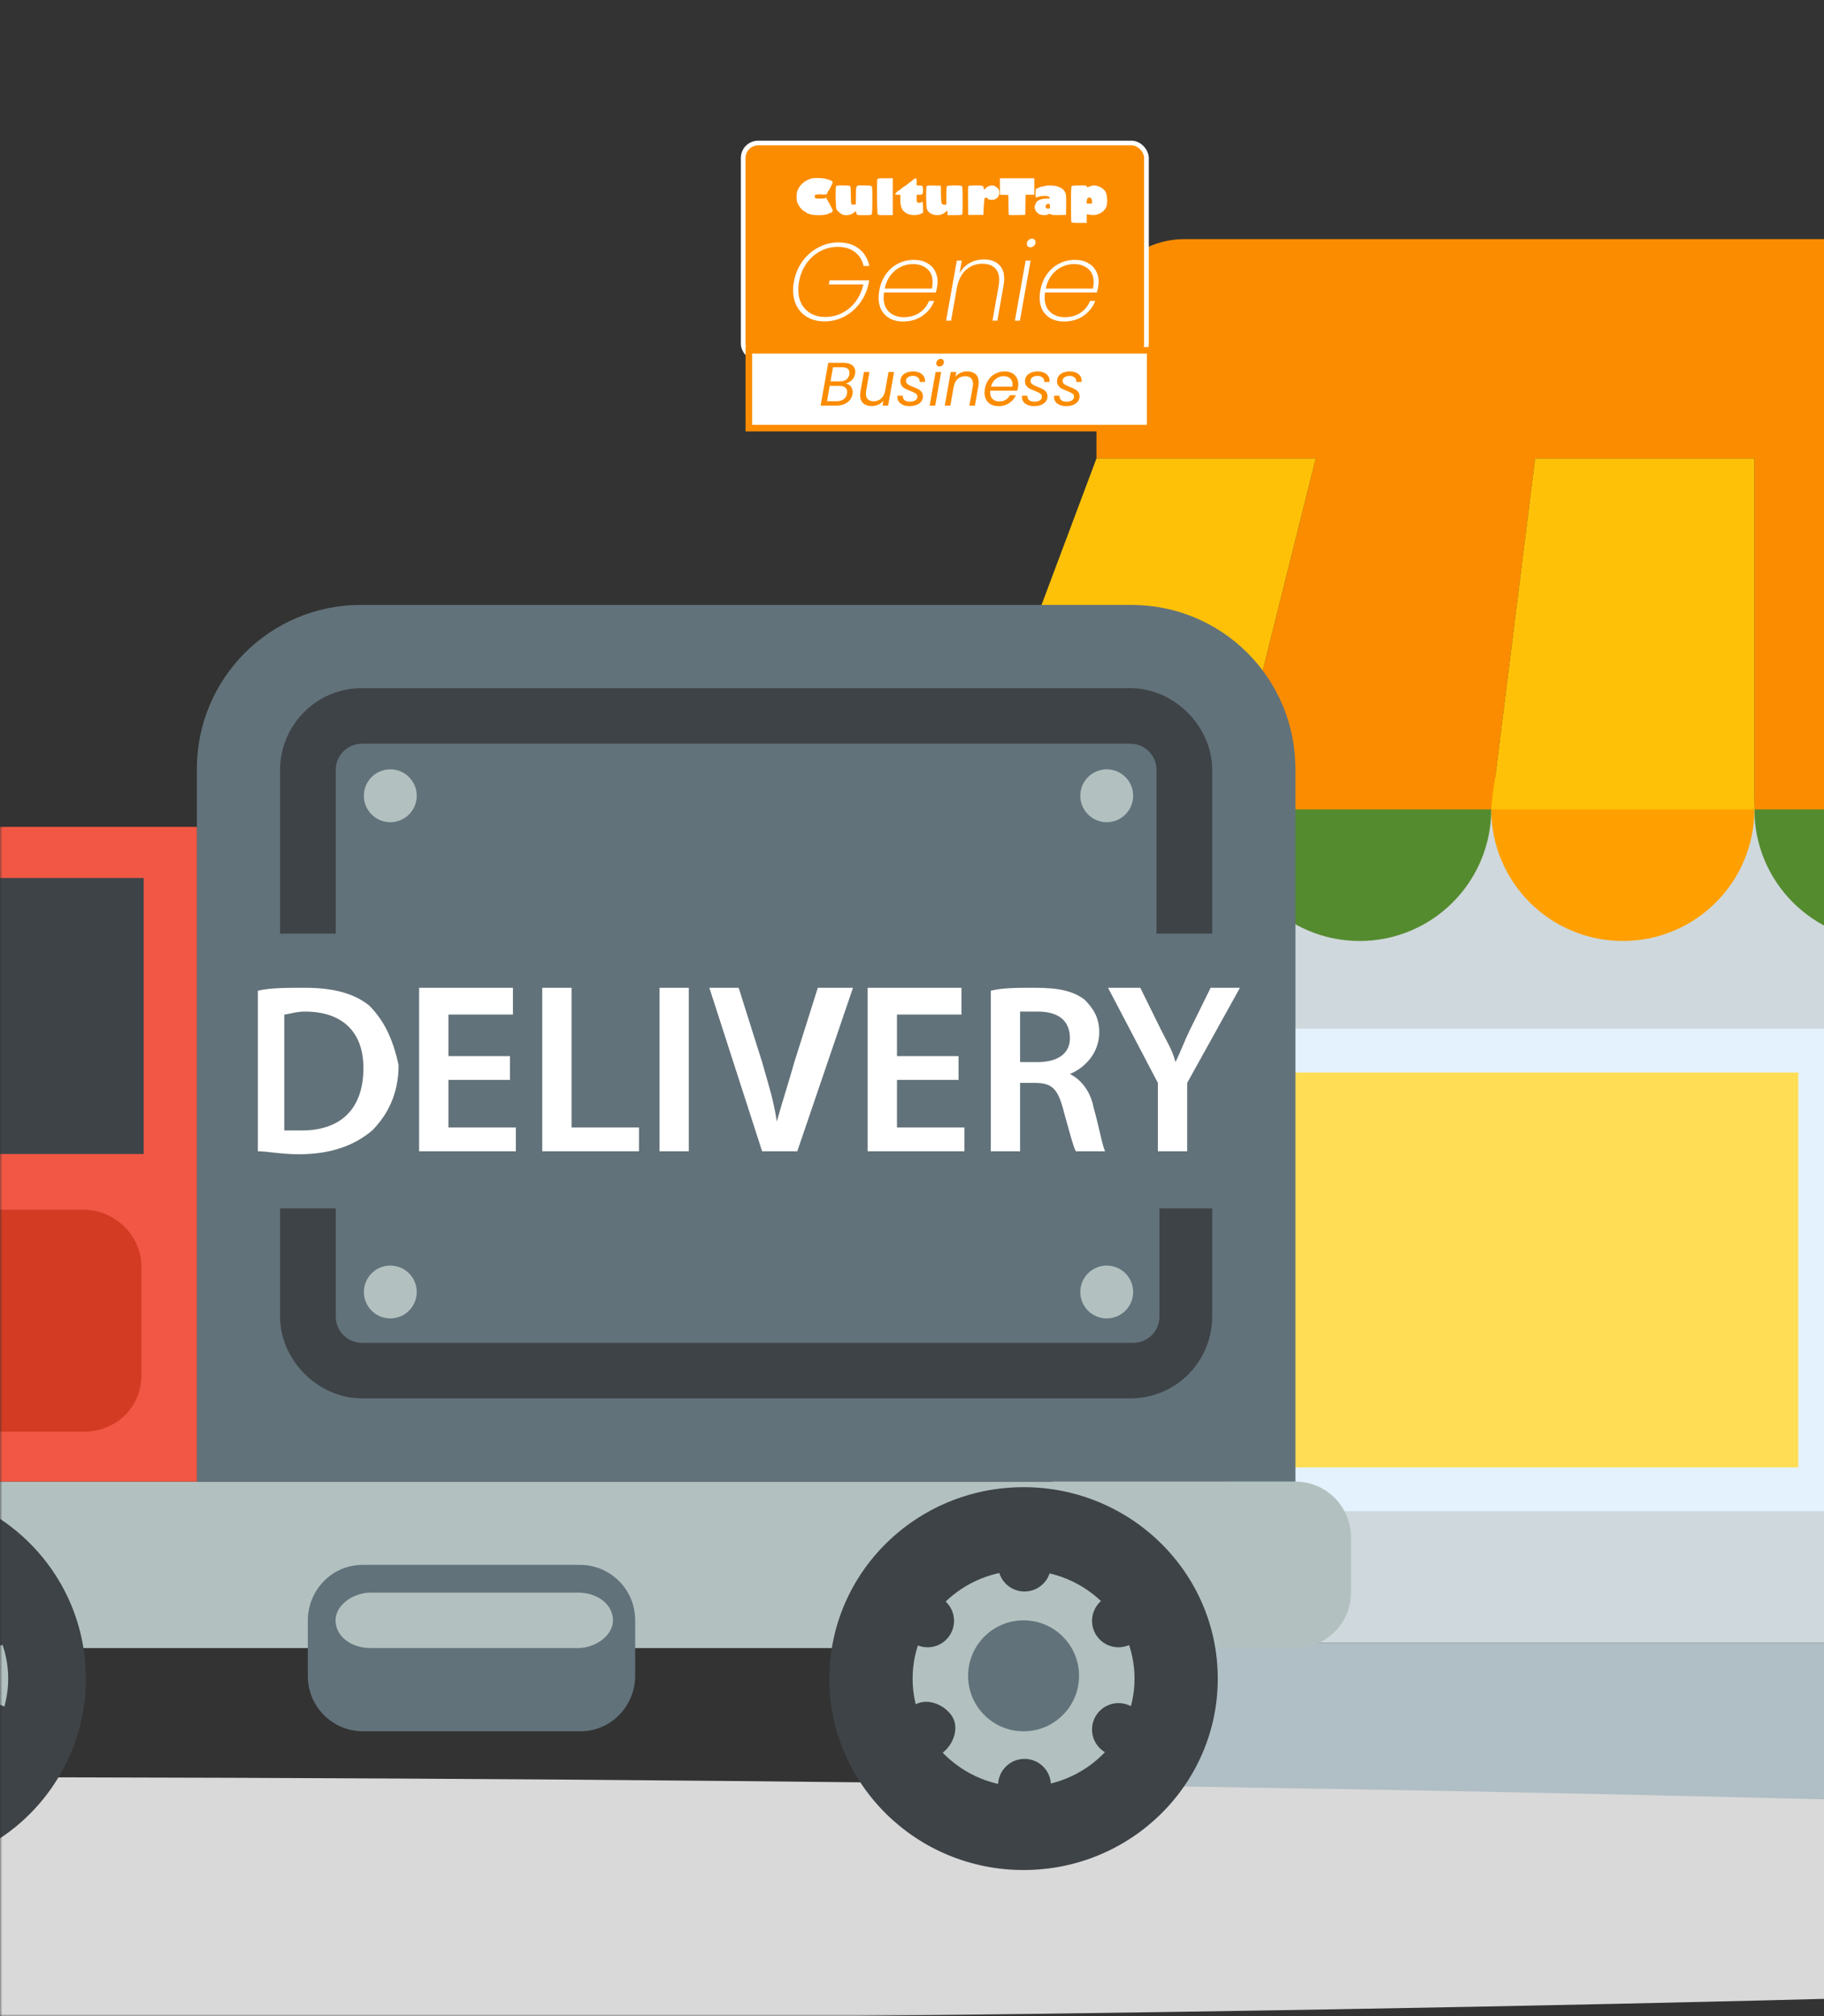 <svg width="389" height="430" viewBox="0 0 389 430" fill="none" xmlns="http://www.w3.org/2000/svg">
<rect x="0" y="0" width="389" height="430" fill="#333333" stroke="none"/>
<mask id="mask0_1364_2240" style="mask-type:alpha" maskUnits="userSpaceOnUse" x="0" y="-1" width="391" height="431">
<rect y="-1" width="391" height="431" fill="#D9D9D9"/>
</mask>
<g mask="url(#mask0_1364_2240)">
<path d="M224.482 172.608H579.953V350.344H224.482V172.608Z" fill="#CFD8DC"/>
<path d="M224.482 350.344H579.953V387.762H224.482V350.344Z" fill="#B0BEC5"/>
<path d="M261.9 219.381H392.863V322.28H261.9V219.381Z" fill="#E3F2FD"/>
<path d="M271.259 228.736H383.513V312.926H271.259V228.736Z" fill="#FFDD55"/>
<path d="M402.221 200.672C417.72 200.672 430.284 188.107 430.284 172.608C430.284 157.109 417.72 144.545 402.221 144.545C386.722 144.545 374.157 157.109 374.157 172.608C374.157 188.107 386.722 200.672 402.221 200.672Z" fill="#558B2F"/>
<path d="M289.967 200.672C305.466 200.672 318.03 188.107 318.03 172.608C318.03 157.109 305.466 144.545 289.967 144.545C274.468 144.545 261.903 157.109 261.903 172.608C261.903 188.107 274.468 200.672 289.967 200.672Z" fill="#558B2F"/>
<path d="M551.892 51H252.548C242.258 51 233.839 59.419 233.839 69.709V97.772H570.601V69.709C570.601 59.419 562.182 51 551.892 51ZM374.156 97.772H430.283V172.608H374.156V97.772ZM523.828 97.772H477.056L486.41 172.608H542.537L523.828 97.772ZM280.611 97.772H327.384L318.029 172.608H261.902L280.611 97.772Z" fill="#FB8C00"/>
<path d="M346.094 200.672C361.593 200.672 374.157 188.107 374.157 172.608C374.157 157.109 361.593 144.545 346.094 144.545C330.595 144.545 318.03 157.109 318.03 172.608C318.03 188.107 330.595 200.672 346.094 200.672Z" fill="#FFA000"/>
<path d="M205.773 172.608C205.773 188.511 217.934 200.672 233.837 200.672C249.74 200.672 261.9 188.511 261.9 172.608C261.9 156.706 249.74 144.545 233.837 144.545L205.773 172.608Z" fill="#FFA000"/>
<path d="M477.055 97.772H430.282V172.608H486.409L477.055 97.772ZM570.6 97.772H523.827L542.536 172.608H598.663L570.6 97.772ZM327.383 97.772H374.155V172.608H318.028L327.383 97.772ZM233.838 97.772H280.61L261.901 172.608H205.774L233.838 97.772Z" fill="#FFC107"/>
<ellipse cx="-20.5" cy="405" rx="712.5" ry="26" fill="#D9D9D9"/>
<path d="M288.11 327.796C288.11 321.568 283.108 315.963 276.231 315.963H-75.121C-81.373 315.963 -87 320.945 -87 327.796V339.629C-87 345.857 -81.999 351.462 -75.121 351.462H276.231C282.483 351.462 288.11 346.48 288.11 339.629V327.796Z" fill="#B2C1C0"/>
<path d="M-22.51 398.795C0.037 398.795 18.314 380.517 18.314 357.971C18.314 335.424 0.037 317.146 -22.51 317.146C-45.056 317.146 -63.334 335.424 -63.334 357.971C-63.334 380.517 -45.056 398.795 -22.51 398.795Z" fill="#3E4347"/>
<path d="M-22.51 381.045C-9.112 381.045 1.748 370.714 1.748 357.971C1.748 345.227 -9.112 334.896 -22.51 334.896C-35.907 334.896 -46.768 345.227 -46.768 357.971C-46.768 370.714 -35.907 381.045 -22.51 381.045Z" fill="#B2C1C0"/>
<path d="M218.294 398.795C241.167 398.795 259.71 380.517 259.71 357.971C259.71 335.424 241.167 317.146 218.294 317.146C195.42 317.146 176.878 335.424 176.878 357.971C176.878 380.517 195.42 398.795 218.294 398.795Z" fill="#3E4347"/>
<path d="M218.294 381.045C231.365 381.045 241.96 370.714 241.96 357.971C241.96 345.227 231.365 334.896 218.294 334.896C205.224 334.896 194.628 345.227 194.628 357.971C194.628 370.714 205.224 381.045 218.294 381.045Z" fill="#B2C1C0"/>
<path d="M241.288 129H76.969C57.6 129 41.98 144.632 41.98 164.017V315.963H276.276V164.017C276.276 144.632 260.656 129 241.288 129Z" fill="#62727A"/>
<path d="M-5.377 176.333C-33.417 176.333 -40.272 176.333 -40.272 223.084C-40.272 257.992 -75.167 257.992 -75.167 292.899V315.963H41.981V176.333H-5.377Z" fill="#F15744"/>
<path d="M-19.072 257.981C-25.84 257.981 -29.531 263.03 -27.07 269.341L-17.226 294.585C-14.765 300.896 -7.382 305.313 -0.615 305.313H17.843C24.61 305.313 30.147 300.265 30.147 293.323V269.972C30.147 263.661 24.61 257.981 17.843 257.981H-19.072Z" fill="#D33B23"/>
<path d="M30.64 187.235H-16.323C-16.323 187.235 -28.221 188.487 -28.221 204.768V232.946C-28.221 232.946 -28.221 246.096 -16.323 246.096H30.64V187.235Z" fill="#3E4347"/>
<path d="M-1.92 374.464C1.192 374.464 3.716 371.941 3.716 368.828C3.716 365.716 1.192 363.193 -1.92 363.193C-5.032 363.193 -7.556 365.716 -7.556 368.828C-7.556 371.941 -5.032 374.464 -1.92 374.464Z" fill="#3E4347"/>
<path d="M-1.92 351.295C1.192 351.295 3.716 348.772 3.716 345.66C3.716 342.547 1.192 340.024 -1.92 340.024C-5.032 340.024 -7.556 342.547 -7.556 345.66C-7.556 348.772 -5.032 351.295 -1.92 351.295Z" fill="#3E4347"/>
<path d="M218.494 339.398C221.607 339.398 224.13 336.874 224.13 333.762C224.13 330.649 221.607 328.126 218.494 328.126C215.382 328.126 212.858 330.649 212.858 333.762C212.858 336.874 215.382 339.398 218.494 339.398Z" fill="#3E4347"/>
<path d="M197.83 351.295C200.942 351.295 203.466 348.772 203.466 345.659C203.466 342.547 200.942 340.024 197.83 340.024C194.718 340.024 192.194 342.547 192.194 345.659C192.194 348.772 194.718 351.295 197.83 351.295Z" fill="#3E4347"/>
<path d="M194.699 363.819C197.204 361.94 200.961 363.192 202.839 365.697C204.718 368.202 203.466 371.959 200.961 373.838C198.456 375.716 194.699 374.464 192.821 371.959C190.942 368.828 192.194 365.697 194.699 363.819Z" fill="#3E4347"/>
<path d="M218.494 386.361C221.607 386.361 224.13 383.838 224.13 380.726C224.13 377.613 221.607 375.09 218.494 375.09C215.382 375.09 212.858 377.613 212.858 380.726C212.858 383.838 215.382 386.361 218.494 386.361Z" fill="#3E4347"/>
<path d="M238.532 374.464C241.645 374.464 244.168 371.941 244.168 368.828C244.168 365.716 241.645 363.193 238.532 363.193C235.42 363.193 232.896 365.716 232.896 368.828C232.896 371.941 235.42 374.464 238.532 374.464Z" fill="#3E4347"/>
<path d="M238.532 351.295C241.645 351.295 244.168 348.772 244.168 345.659C244.168 342.547 241.645 340.024 238.532 340.024C235.42 340.024 232.896 342.547 232.896 345.659C232.896 348.772 235.42 351.295 238.532 351.295Z" fill="#3E4347"/>
<path d="M218.294 369.212C224.829 369.212 230.127 363.914 230.127 357.379C230.127 350.844 224.829 345.546 218.294 345.546C211.759 345.546 206.461 350.844 206.461 357.379C206.461 363.914 211.759 369.212 218.294 369.212Z" fill="#62727A"/>
<path d="M78.755 214.452C75.629 211.916 71.253 210.648 65.001 210.648C61.249 210.648 57.498 210.648 54.997 211.282V245.514C56.873 245.514 59.999 246.148 63.75 246.148C70.627 246.148 75.629 244.246 79.38 241.076C82.506 237.907 85.007 233.469 85.007 227.13C83.757 221.425 81.881 217.622 78.755 214.452ZM64.375 241.076H60.624V216.354C61.249 216.354 63.125 215.72 65.001 215.72C73.128 215.72 77.505 220.157 77.505 227.764C77.505 236.639 72.503 241.076 64.375 241.076ZM108.765 230.3H95.636V240.443H110.016V245.514H89.384V210.648H109.391V216.354H95.636V225.229H108.765V230.3ZM121.895 240.443V210.648H115.643V245.514H136.275V240.443H121.895ZM140.651 210.648H146.903V245.514H140.651V210.648ZM174.413 210.648L169.411 226.496C168.16 230.934 166.91 234.737 165.66 239.175C165.034 234.737 163.784 230.934 162.534 226.496L157.532 210.648H151.28L162.534 245.514H170.036L181.915 210.648H174.413ZM191.293 240.443V230.3H204.423V225.229H191.293V216.354H205.048V210.648H185.041V245.514H205.673V240.443H191.293ZM233.183 236.005C232.557 232.836 230.682 230.3 228.181 229.032C231.307 227.764 234.433 224.595 234.433 220.157C234.433 216.988 233.183 215.086 231.307 213.184C228.806 211.282 225.68 210.648 220.678 210.648C216.927 210.648 213.801 210.648 211.3 211.282V245.514H217.552V230.934H220.678C224.43 230.934 225.68 232.202 226.93 237.273C228.181 241.71 228.806 244.246 229.431 245.514H235.683C235.058 244.246 234.433 240.443 233.183 236.005ZM221.303 226.496H217.552V215.72H221.303C225.68 215.72 228.181 217.622 228.181 221.425C228.181 224.595 225.68 226.496 221.303 226.496ZM258.191 210.648L253.815 219.523C252.564 222.059 251.939 223.961 250.688 226.496C250.063 223.961 248.813 222.059 247.562 219.523L243.186 210.648H236.309L246.937 230.934V245.514H253.189V230.934L264.443 210.648H258.191Z" fill="white"/>
<path d="M71.608 199.108V164.202C71.608 161.086 74.109 158.592 77.235 158.592H241.023C244.148 158.592 246.649 161.086 246.649 164.202V199.108H258.527V164.202C258.527 154.853 250.4 146.75 241.023 146.75H77.235C67.232 146.75 59.73 154.853 59.73 164.202V199.108H71.608ZM247.274 257.698V280.761C247.274 283.877 244.774 286.371 241.648 286.371H77.235C74.109 286.371 71.608 283.877 71.608 280.761V257.698H59.73V280.761C59.73 290.11 67.857 298.213 77.235 298.213H241.023C251.025 298.213 258.527 290.11 258.527 280.761V257.698H247.274Z" fill="#3E4347"/>
<path d="M83.239 175.337C86.352 175.337 88.875 172.814 88.875 169.702C88.875 166.589 86.352 164.066 83.239 164.066C80.127 164.066 77.603 166.589 77.603 169.702C77.603 172.814 80.127 175.337 83.239 175.337Z" fill="#B2C1C0"/>
<path d="M236.029 175.337C239.142 175.337 241.665 172.814 241.665 169.702C241.665 166.589 239.142 164.066 236.029 164.066C232.917 164.066 230.394 166.589 230.394 169.702C230.394 172.814 232.917 175.337 236.029 175.337Z" fill="#B2C1C0"/>
<path d="M83.239 281.162C86.352 281.162 88.875 278.639 88.875 275.527C88.875 272.414 86.352 269.891 83.239 269.891C80.127 269.891 77.603 272.414 77.603 275.527C77.603 278.639 80.127 281.162 83.239 281.162Z" fill="#B2C1C0"/>
<path d="M236.029 281.162C239.142 281.162 241.665 278.639 241.665 275.527C241.665 272.414 239.142 269.891 236.029 269.891C232.917 269.891 230.394 272.414 230.394 275.527C230.394 278.639 232.917 281.162 236.029 281.162Z" fill="#B2C1C0"/>
<path d="M135.463 357.379C135.463 363.607 130.52 369.212 123.724 369.212H77.386C71.208 369.212 65.647 364.23 65.647 357.379V345.546C65.647 339.318 70.59 333.713 77.386 333.713H123.724C129.902 333.713 135.463 338.695 135.463 345.546V357.379Z" fill="#62727A"/>
<path d="M79.117 339.63C75.34 339.63 71.564 342.259 71.564 345.546C71.564 348.833 74.711 351.463 79.117 351.463H123.176C126.953 351.463 130.729 348.833 130.729 345.546C130.729 342.259 127.582 339.63 123.176 339.63H79.117Z" fill="#B2C1C0"/>
</g>
<rect x="158.5" y="30.5" width="86" height="46" rx="3.181" fill="#FB8C00" stroke="white"/>
<path d="M169.31 60.131C169.593 58.498 170.19 57.046 171.101 55.774C172.027 54.486 173.166 53.489 174.516 52.782C175.867 52.06 177.304 51.699 178.827 51.699C180.602 51.699 182.054 52.146 183.185 53.041C184.331 53.921 185.069 55.145 185.399 56.716H184.174C183.907 55.475 183.287 54.486 182.313 53.748C181.355 53.01 180.138 52.641 178.662 52.641C177.359 52.641 176.126 52.947 174.964 53.559C173.802 54.172 172.812 55.043 171.996 56.174C171.195 57.305 170.661 58.624 170.394 60.131C170.3 60.697 170.253 61.246 170.253 61.78C170.253 62.974 170.496 64.01 170.983 64.89C171.47 65.753 172.145 66.421 173.009 66.892C173.888 67.363 174.893 67.599 176.024 67.599C177.28 67.599 178.466 67.316 179.581 66.751C180.711 66.185 181.669 65.384 182.455 64.348C183.255 63.296 183.813 62.063 184.127 60.65H176.754L176.919 59.778H185.375L185.234 60.485C184.92 62.024 184.308 63.406 183.397 64.631C182.502 65.84 181.395 66.798 180.075 67.504C178.756 68.195 177.351 68.541 175.859 68.541C174.524 68.541 173.346 68.266 172.326 67.716C171.321 67.167 170.535 66.389 169.97 65.384C169.42 64.364 169.146 63.194 169.146 61.875C169.146 61.278 169.201 60.697 169.31 60.131ZM194.895 55.42C195.978 55.42 196.897 55.632 197.651 56.056C198.42 56.465 198.993 57.022 199.37 57.729C199.763 58.42 199.959 59.197 199.959 60.061C199.959 60.438 199.928 60.783 199.865 61.097C199.771 61.663 199.676 62.087 199.582 62.369H188.535C188.472 62.872 188.44 63.233 188.44 63.453C188.44 64.803 188.849 65.84 189.665 66.562C190.482 67.285 191.51 67.646 192.751 67.646C193.992 67.646 195.091 67.34 196.049 66.727C197.022 66.099 197.713 65.251 198.122 64.183H199.229C198.726 65.487 197.886 66.546 196.708 67.363C195.546 68.164 194.172 68.564 192.586 68.564C191.016 68.564 189.752 68.109 188.794 67.198C187.851 66.287 187.38 65.047 187.38 63.476C187.38 62.99 187.427 62.487 187.522 61.969C187.757 60.634 188.228 59.472 188.935 58.483C189.642 57.493 190.505 56.739 191.526 56.221C192.563 55.687 193.685 55.42 194.895 55.42ZM198.734 61.545C198.844 61.089 198.899 60.626 198.899 60.155C198.899 58.914 198.499 57.964 197.698 57.305C196.913 56.645 195.915 56.315 194.706 56.315C193.811 56.315 192.947 56.512 192.115 56.904C191.283 57.297 190.56 57.886 189.948 58.671C189.335 59.456 188.911 60.414 188.676 61.545H198.734ZM209.853 55.326C211.156 55.326 212.2 55.679 212.985 56.386C213.771 57.077 214.163 58.106 214.163 59.472C214.163 59.896 214.116 60.367 214.022 60.885L212.703 68.376H211.666L212.985 60.956C213.064 60.453 213.103 60.037 213.103 59.707C213.103 58.577 212.789 57.721 212.161 57.14C211.533 56.543 210.653 56.245 209.523 56.245C208.204 56.245 207.065 56.653 206.107 57.47C205.149 58.286 204.49 59.488 204.128 61.074L202.833 68.376H201.773L204.058 55.585H205.118L204.647 58.27C205.181 57.313 205.903 56.582 206.814 56.08C207.74 55.577 208.753 55.326 209.853 55.326ZM219.747 52.735C219.527 52.735 219.347 52.672 219.205 52.547C219.064 52.405 218.993 52.225 218.993 52.005C218.993 51.691 219.103 51.431 219.323 51.227C219.543 51.008 219.794 50.898 220.077 50.898C220.297 50.898 220.477 50.968 220.619 51.11C220.776 51.251 220.854 51.431 220.854 51.651C220.854 51.965 220.736 52.225 220.501 52.429C220.281 52.633 220.03 52.735 219.747 52.735ZM219.794 55.585L217.509 68.376H216.449L218.734 55.585H219.794ZM229.239 55.42C230.323 55.42 231.241 55.632 231.995 56.056C232.765 56.465 233.338 57.022 233.715 57.729C234.107 58.42 234.304 59.197 234.304 60.061C234.304 60.438 234.272 60.783 234.209 61.097C234.115 61.663 234.021 62.087 233.927 62.369H222.879C222.816 62.872 222.785 63.233 222.785 63.453C222.785 64.803 223.193 65.84 224.01 66.562C224.826 67.285 225.855 67.646 227.096 67.646C228.336 67.646 229.435 67.34 230.393 66.727C231.367 66.099 232.058 65.251 232.466 64.183H233.573C233.071 65.487 232.231 66.546 231.053 67.363C229.891 68.164 228.517 68.564 226.931 68.564C225.36 68.564 224.096 68.109 223.138 67.198C222.196 66.287 221.725 65.047 221.725 63.476C221.725 62.99 221.772 62.487 221.866 61.969C222.102 60.634 222.573 59.472 223.28 58.483C223.986 57.493 224.85 56.739 225.871 56.221C226.907 55.687 228.03 55.42 229.239 55.42ZM233.079 61.545C233.189 61.089 233.244 60.626 233.244 60.155C233.244 58.914 232.843 57.964 232.042 57.305C231.257 56.645 230.26 56.315 229.051 56.315C228.156 56.315 227.292 56.512 226.46 56.904C225.627 57.297 224.905 57.886 224.292 58.671C223.68 59.456 223.256 60.414 223.02 61.545H233.079Z" fill="white"/>
<path fill-rule="evenodd" clip-rule="evenodd" d="M173.565 37.978C173.079 38.022 172.87 38.09 172.037 38.474C171.527 38.709 170.522 39.618 170.522 39.845C170.522 39.937 170.466 40.013 170.398 40.013C170.33 40.013 170.274 40.119 170.274 40.248C170.274 40.377 170.224 40.483 170.163 40.483C170.037 40.483 169.889 41.243 169.876 41.951C169.864 42.575 170.031 43.419 170.166 43.419C170.225 43.419 170.274 43.524 170.274 43.654C170.274 43.783 170.33 43.888 170.398 43.888C170.466 43.888 170.522 43.955 170.522 44.036C170.522 44.24 171.504 45.18 171.717 45.18C171.811 45.18 171.889 45.229 171.889 45.289C171.889 45.349 172.202 45.509 172.585 45.645C173.665 46.026 176.289 45.947 176.789 45.516C176.854 45.461 176.984 45.415 177.077 45.415C177.304 45.415 177.603 45.123 177.603 44.902C177.603 44.66 176.226 42.127 176.094 42.127C176.036 42.127 175.988 42.18 175.988 42.244C175.988 42.313 175.557 42.362 174.945 42.362C173.854 42.362 173.752 42.311 173.752 41.774C173.752 41.483 174.315 41.377 175.318 41.478C176.145 41.562 176.485 41.431 176.485 41.029C176.485 40.933 176.526 40.837 176.578 40.816C176.726 40.753 177.603 39.071 177.603 38.849C177.603 38.652 176.842 38.252 176.468 38.252C176.368 38.252 176.233 38.205 176.168 38.148C176.03 38.027 174.287 37.913 173.565 37.978ZM187.118 38.203C186.984 38.533 187.033 45.413 187.171 45.658C187.288 45.864 187.445 45.885 188.848 45.885H190.397V41.951V38.017H188.795C187.449 38.017 187.182 38.046 187.118 38.203ZM194.792 38.288C194.647 38.429 194.371 38.651 194.179 38.78C193.987 38.909 193.714 39.122 193.573 39.253C193.431 39.384 193.119 39.605 192.879 39.745C192.639 39.884 192.307 40.134 192.143 40.299C191.979 40.465 191.797 40.6 191.74 40.6C191.581 40.6 190.894 41.254 190.894 41.406C190.894 41.486 191.116 41.54 191.453 41.54H192.011V42.646C192.011 43.826 192.271 44.669 192.751 45.052C192.879 45.155 193.087 45.319 193.212 45.417C193.869 45.929 195.462 46.021 196.39 45.6L196.856 45.388V44.234C196.856 43.592 196.801 43.048 196.732 43.008C196.663 42.968 196.607 42.985 196.607 43.046C196.607 43.184 196.041 43.293 195.726 43.215C195.522 43.164 195.49 43.044 195.49 42.348V41.54H196.024C196.317 41.54 196.625 41.476 196.707 41.399C196.79 41.32 196.856 40.942 196.856 40.541C196.856 40.141 196.79 39.763 196.707 39.684C196.625 39.607 196.317 39.543 196.024 39.543H195.49V38.78C195.49 38.129 195.458 38.018 195.272 38.024C195.153 38.028 194.936 38.147 194.792 38.288ZM213.252 39.773V41.529L214.153 41.564L215.053 41.598L215.075 43.536C215.087 44.602 215.101 45.568 215.106 45.682C215.115 45.874 215.262 45.889 216.886 45.858L218.656 45.826L218.69 43.683L218.723 41.54H219.652H220.581V39.778V38.017H216.917H213.252V39.773ZM178.299 39.729C178.147 40.103 178.216 44.349 178.379 44.616C178.622 45.017 179.246 45.577 179.627 45.738C180.407 46.068 181.635 45.84 182.23 45.256C182.554 44.937 182.571 44.933 182.571 45.175C182.571 45.316 182.629 45.533 182.7 45.658C182.816 45.863 182.972 45.885 184.31 45.885C185.648 45.885 185.804 45.863 185.921 45.658C185.999 45.519 186.049 44.343 186.049 42.655C186.049 40.406 186.015 39.847 185.872 39.711C185.737 39.584 185.329 39.543 184.197 39.543C182.415 39.543 182.582 39.312 182.539 41.833L182.509 43.595L182.087 43.633C181.834 43.656 181.624 43.609 181.561 43.515C181.504 43.43 181.456 42.565 181.455 41.593C181.454 40.377 181.407 39.781 181.304 39.684C181.206 39.592 180.68 39.543 179.765 39.543C178.612 39.543 178.361 39.575 178.299 39.729ZM197.614 39.705C197.446 39.896 197.486 43.929 197.661 44.524C198.078 45.937 200.437 46.364 201.626 45.24C201.797 45.078 201.968 44.945 202.005 44.945C202.043 44.945 202.073 45.157 202.073 45.415V45.885H203.491C204.271 45.885 204.998 45.853 205.106 45.813C205.278 45.751 205.303 45.373 205.303 42.784C205.303 40.639 205.262 39.786 205.153 39.684C204.948 39.49 202.179 39.49 201.974 39.684C201.87 39.782 201.825 40.407 201.825 41.739V43.654H201.443C200.767 43.654 200.716 43.507 200.679 41.463L200.644 39.602L199.203 39.569C198.071 39.543 197.73 39.572 197.614 39.705ZM206.574 39.641C206.452 39.715 206.424 40.423 206.449 42.781L206.483 45.826H208.097H209.712L209.79 44.241C209.834 43.369 209.91 42.536 209.96 42.391C210.074 42.064 210.406 42.05 210.644 42.362C210.787 42.55 210.965 42.597 211.541 42.597C211.937 42.597 212.259 42.544 212.259 42.479C212.259 42.415 212.322 42.362 212.399 42.362C212.634 42.362 212.994 41.886 213.077 41.466C213.241 40.642 212.97 40.114 212.167 39.69C211.583 39.381 210.646 39.616 210.166 40.192C209.909 40.502 209.774 40.462 209.774 40.076C209.774 39.615 209.549 39.543 208.104 39.545C207.349 39.546 206.66 39.59 206.574 39.641ZM222.879 39.661C222.742 39.716 222.491 39.766 222.32 39.771C222.149 39.776 221.758 39.9 221.451 40.045L220.892 40.309L220.855 41.218C220.835 41.718 220.863 42.126 220.917 42.125C220.972 42.124 221.239 42.047 221.513 41.954C222.254 41.702 223.472 41.721 223.729 41.989C223.842 42.108 223.935 42.24 223.935 42.283C223.935 42.326 223.576 42.362 223.138 42.362C222.214 42.362 221.348 42.662 221.059 43.082C220.953 43.235 220.8 43.555 220.717 43.793C220.501 44.415 220.9 45.277 221.568 45.632C222.117 45.924 223.082 45.965 223.556 45.717C223.814 45.582 223.901 45.583 224.13 45.725C224.335 45.852 224.761 45.884 225.876 45.859L227.351 45.826L227.385 43.717C227.423 41.334 227.334 40.945 226.604 40.312C226.371 40.112 225.87 39.856 225.488 39.745C224.763 39.534 223.307 39.487 222.879 39.661ZM228.556 39.684C228.446 39.788 228.407 40.797 228.407 43.491C228.407 45.508 228.441 47.241 228.482 47.343C228.545 47.499 228.813 47.529 230.159 47.529H231.76V46.577C231.76 45.715 231.781 45.633 231.978 45.713C232.097 45.762 232.531 45.825 232.94 45.853C234.202 45.941 235.443 45.229 235.931 44.138C236.277 43.364 236.138 41.306 235.703 40.776C235.298 40.283 235.098 40.126 234.528 39.853C233.75 39.481 233.059 39.456 232.363 39.773C231.862 40.002 231.858 40.002 231.795 39.773C231.736 39.561 231.617 39.543 230.218 39.543C229.207 39.543 228.655 39.59 228.556 39.684ZM232.701 42.295C232.799 42.387 232.878 42.678 232.878 42.941V43.419H232.319H231.76V42.944C231.76 42.222 232.26 41.877 232.701 42.295ZM223.911 43.976C223.949 44.474 223.948 44.475 223.521 44.475C223.162 44.475 223.079 44.425 223.011 44.168C222.913 43.8 223.244 43.414 223.624 43.452C223.823 43.472 223.88 43.578 223.911 43.976Z" fill="white"/>
<rect x="159.702" y="74.702" width="85.597" height="16.597" fill="white" stroke="#FB8C00" stroke-width="1.403"/>
<path d="M182.371 79.69C182.275 80.231 182.048 80.681 181.69 81.039C181.341 81.388 180.913 81.641 180.407 81.798C180.835 81.868 181.184 82.078 181.455 82.427C181.725 82.767 181.861 83.173 181.861 83.645C181.861 83.785 181.848 83.92 181.821 84.051C181.743 84.514 181.551 84.933 181.245 85.308C180.948 85.675 180.555 85.967 180.066 86.186C179.577 86.395 179.027 86.5 178.416 86.5H175.011L176.635 77.371H179.909C180.73 77.371 181.35 77.546 181.769 77.895C182.197 78.245 182.411 78.699 182.411 79.257C182.411 79.397 182.398 79.541 182.371 79.69ZM181.14 79.834C181.158 79.755 181.167 79.646 181.167 79.506C181.167 79.131 181.036 78.838 180.774 78.629C180.512 78.419 180.132 78.314 179.634 78.314H177.657L177.12 81.34H179.123C179.674 81.34 180.128 81.209 180.486 80.947C180.843 80.676 181.062 80.305 181.14 79.834ZM180.643 83.933C180.669 83.811 180.682 83.697 180.682 83.593C180.682 83.191 180.534 82.872 180.237 82.636C179.94 82.401 179.534 82.283 179.019 82.283H176.949L176.373 85.557H178.482C179.067 85.557 179.551 85.413 179.935 85.125C180.32 84.837 180.555 84.439 180.643 83.933ZM190.678 79.323L189.408 86.5H188.216L188.4 85.452C188.112 85.819 187.745 86.103 187.3 86.303C186.854 86.504 186.391 86.605 185.911 86.605C185.16 86.605 184.558 86.404 184.104 86.002C183.659 85.592 183.436 85.007 183.436 84.247C183.436 84.055 183.458 83.815 183.501 83.527L184.248 79.323H185.427L184.719 83.37C184.685 83.553 184.667 83.745 184.667 83.946C184.667 84.479 184.811 84.885 185.099 85.164C185.396 85.435 185.806 85.57 186.33 85.57C186.959 85.57 187.492 85.374 187.928 84.981C188.373 84.588 188.657 84.016 188.779 83.265V83.304L189.487 79.323H190.678ZM193.948 86.618C193.197 86.618 192.582 86.439 192.101 86.081C191.621 85.723 191.381 85.243 191.381 84.64C191.381 84.527 191.385 84.444 191.394 84.391H192.56C192.525 84.767 192.634 85.073 192.887 85.308C193.149 85.544 193.525 85.662 194.014 85.662C194.503 85.662 194.895 85.57 195.192 85.387C195.498 85.195 195.651 84.928 195.651 84.588C195.651 84.3 195.528 84.073 195.284 83.907C195.039 83.741 194.664 83.562 194.158 83.37C193.712 83.204 193.346 83.047 193.058 82.898C192.769 82.75 192.525 82.545 192.324 82.283C192.123 82.012 192.023 81.672 192.023 81.261C192.023 80.86 192.136 80.502 192.363 80.187C192.599 79.873 192.922 79.633 193.333 79.467C193.752 79.292 194.227 79.205 194.76 79.205C195.494 79.205 196.096 79.388 196.567 79.755C197.039 80.122 197.275 80.602 197.275 81.196C197.275 81.309 197.27 81.397 197.262 81.458H196.122L196.135 81.301C196.135 80.951 196 80.676 195.729 80.475C195.467 80.266 195.118 80.161 194.682 80.161C194.254 80.161 193.9 80.257 193.621 80.449C193.35 80.641 193.215 80.899 193.215 81.222C193.215 81.528 193.341 81.768 193.594 81.942C193.848 82.117 194.241 82.309 194.773 82.519C195.218 82.693 195.576 82.855 195.847 83.003C196.118 83.143 196.349 83.339 196.541 83.593C196.733 83.846 196.829 84.164 196.829 84.549C196.829 84.968 196.703 85.334 196.45 85.649C196.205 85.963 195.865 86.203 195.428 86.369C194.991 86.535 194.498 86.618 193.948 86.618ZM200.345 78.157C200.153 78.157 199.992 78.096 199.861 77.974C199.739 77.843 199.677 77.681 199.677 77.489C199.677 77.228 199.773 77.005 199.966 76.822C200.158 76.629 200.38 76.533 200.633 76.533C200.834 76.533 200.996 76.594 201.118 76.717C201.24 76.839 201.301 77.001 201.301 77.201C201.301 77.463 201.205 77.69 201.013 77.882C200.821 78.066 200.599 78.157 200.345 78.157ZM200.725 79.323L199.455 86.5H198.263L199.533 79.323H200.725ZM206.279 79.192C207.022 79.192 207.615 79.393 208.061 79.794C208.506 80.187 208.729 80.764 208.729 81.523C208.729 81.803 208.707 82.052 208.663 82.27L207.917 86.5H206.738L207.458 82.44C207.493 82.257 207.511 82.065 207.511 81.864C207.511 81.331 207.362 80.925 207.065 80.646C206.777 80.366 206.371 80.227 205.847 80.227C205.219 80.227 204.682 80.423 204.236 80.816C203.8 81.209 203.516 81.781 203.385 82.532V82.505L202.678 86.5H201.486L202.756 79.323H203.948L203.765 80.358C204.062 79.982 204.433 79.694 204.878 79.493C205.323 79.292 205.79 79.192 206.279 79.192ZM214.251 79.205C214.853 79.205 215.373 79.323 215.809 79.559C216.255 79.786 216.591 80.109 216.818 80.528C217.053 80.938 217.171 81.41 217.171 81.942C217.171 82.126 217.149 82.348 217.106 82.61C217.071 82.837 217.014 83.073 216.936 83.317H211.199C211.182 83.492 211.173 83.619 211.173 83.697C211.173 84.3 211.352 84.771 211.71 85.112C212.077 85.444 212.553 85.609 213.138 85.609C213.653 85.609 214.102 85.492 214.486 85.256C214.879 85.011 215.176 84.688 215.377 84.287H216.661C216.346 84.976 215.862 85.54 215.207 85.976C214.561 86.404 213.81 86.618 212.954 86.618C212.055 86.618 211.33 86.36 210.78 85.845C210.239 85.321 209.968 84.61 209.968 83.71C209.968 83.457 209.994 83.186 210.047 82.898C210.178 82.156 210.444 81.506 210.846 80.947C211.247 80.388 211.741 79.96 212.326 79.663C212.919 79.358 213.561 79.205 214.251 79.205ZM215.901 82.453C215.927 82.278 215.94 82.117 215.94 81.969C215.94 81.41 215.761 80.978 215.403 80.672C215.054 80.366 214.596 80.213 214.028 80.213C213.417 80.213 212.862 80.414 212.365 80.816C211.867 81.209 211.531 81.755 211.356 82.453H215.901ZM220.513 86.618C219.762 86.618 219.146 86.439 218.666 86.081C218.186 85.723 217.946 85.243 217.946 84.64C217.946 84.527 217.95 84.444 217.959 84.391H219.124C219.089 84.767 219.198 85.073 219.452 85.308C219.714 85.544 220.089 85.662 220.578 85.662C221.067 85.662 221.46 85.57 221.757 85.387C222.062 85.195 222.215 84.928 222.215 84.588C222.215 84.3 222.093 84.073 221.848 83.907C221.604 83.741 221.228 83.562 220.722 83.37C220.277 83.204 219.91 83.047 219.622 82.898C219.334 82.75 219.089 82.545 218.889 82.283C218.688 82.012 218.587 81.672 218.587 81.261C218.587 80.86 218.701 80.502 218.928 80.187C219.164 79.873 219.487 79.633 219.897 79.467C220.316 79.292 220.792 79.205 221.325 79.205C222.058 79.205 222.66 79.388 223.132 79.755C223.603 80.122 223.839 80.602 223.839 81.196C223.839 81.309 223.835 81.397 223.826 81.458H222.687L222.7 81.301C222.7 80.951 222.564 80.676 222.294 80.475C222.032 80.266 221.683 80.161 221.246 80.161C220.818 80.161 220.465 80.257 220.185 80.449C219.914 80.641 219.779 80.899 219.779 81.222C219.779 81.528 219.906 81.768 220.159 81.942C220.412 82.117 220.805 82.309 221.338 82.519C221.783 82.693 222.141 82.855 222.412 83.003C222.682 83.143 222.914 83.339 223.106 83.593C223.298 83.846 223.394 84.164 223.394 84.549C223.394 84.968 223.267 85.334 223.014 85.649C222.77 85.963 222.429 86.203 221.992 86.369C221.556 86.535 221.063 86.618 220.513 86.618ZM227.355 86.618C226.604 86.618 225.989 86.439 225.508 86.081C225.028 85.723 224.788 85.243 224.788 84.64C224.788 84.527 224.792 84.444 224.801 84.391H225.967C225.932 84.767 226.041 85.073 226.294 85.308C226.556 85.544 226.932 85.662 227.421 85.662C227.91 85.662 228.302 85.57 228.599 85.387C228.905 85.195 229.058 84.928 229.058 84.588C229.058 84.3 228.935 84.073 228.691 83.907C228.446 83.741 228.071 83.562 227.565 83.37C227.119 83.204 226.753 83.047 226.465 82.898C226.176 82.75 225.932 82.545 225.731 82.283C225.53 82.012 225.43 81.672 225.43 81.261C225.43 80.86 225.543 80.502 225.77 80.187C226.006 79.873 226.329 79.633 226.74 79.467C227.159 79.292 227.634 79.205 228.167 79.205C228.901 79.205 229.503 79.388 229.974 79.755C230.446 80.122 230.682 80.602 230.682 81.196C230.682 81.309 230.677 81.397 230.669 81.458H229.529L229.542 81.301C229.542 80.951 229.407 80.676 229.136 80.475C228.874 80.266 228.525 80.161 228.089 80.161C227.661 80.161 227.307 80.257 227.028 80.449C226.757 80.641 226.622 80.899 226.622 81.222C226.622 81.528 226.748 81.768 227.001 81.942C227.255 82.117 227.648 82.309 228.18 82.519C228.625 82.693 228.983 82.855 229.254 83.003C229.525 83.143 229.756 83.339 229.948 83.593C230.14 83.846 230.236 84.164 230.236 84.549C230.236 84.968 230.11 85.334 229.857 85.649C229.612 85.963 229.272 86.203 228.835 86.369C228.398 86.535 227.905 86.618 227.355 86.618Z" fill="#FB8C00"/>
</svg>
